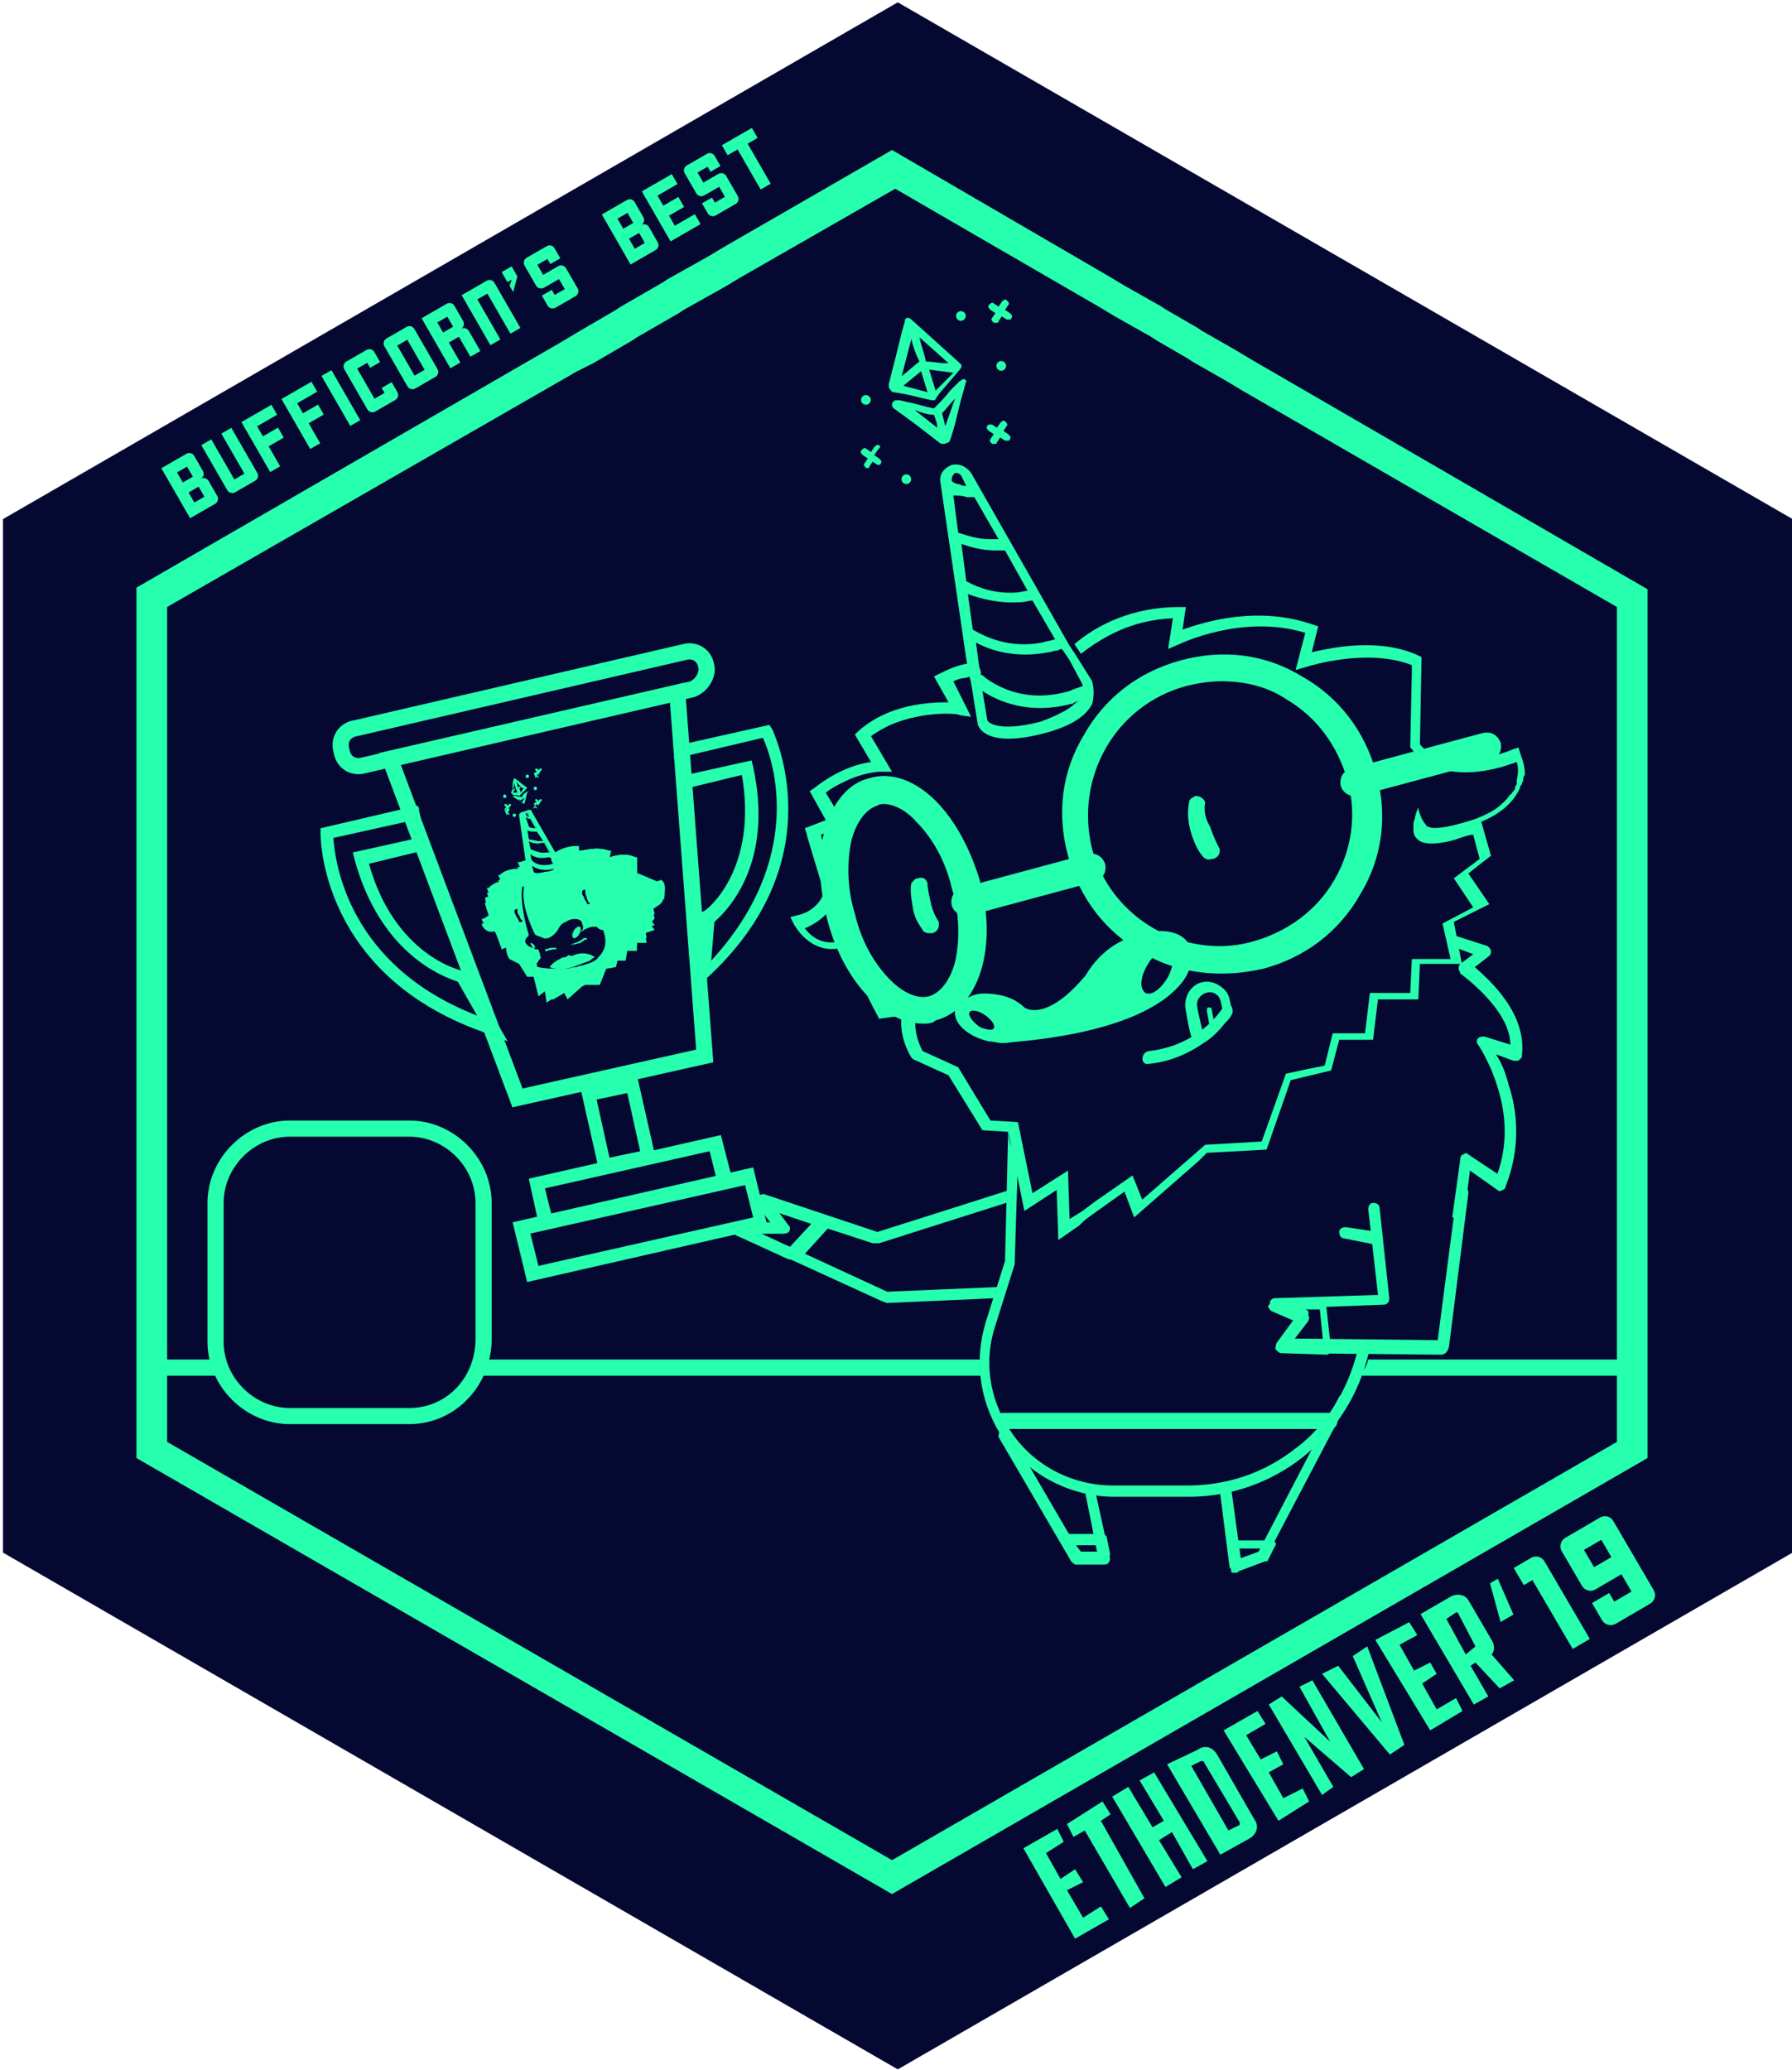 <?xml version="1.0" encoding="utf-8"?>
<!-- Generator: Adobe Illustrator 21.0.2, SVG Export Plug-In . SVG Version: 6.00 Build 0)  -->
<svg version="1.1" id="Layer_1" xmlns="http://www.w3.org/2000/svg" xmlns:xlink="http://www.w3.org/1999/xlink" x="0px" y="0px"
	 viewBox="0 0 111 128.167" style="enable-background:new 0 0 111 128.167;" xml:space="preserve">
<style type="text/css">
	.st0{fill:#050932;}
	.st1{fill:#26FFAD;}
	.st2{enable-background:new    ;}
</style>
<g id="Layer_63_1_">
	<g>
		<g>
			<polygon class="st0" points="111.036,96.144 55.61,128.144 0.186,96.144 0.186,32.144 55.61,0.144 111.036,32.144 
							"/>
		</g>
	</g>
</g>
<g>
	<g>
		<g>
			<g>
				<path class="st1" d="M77.553,22.288l-1-0.6l-2.1-1.2l-0.3-0.2l-1.9-1.1l-0.3-0.2l-2.3-1.3l-1-0.6l-13.4-7.8l-10.4,6l-1,0.6
					l-2.5,1.4l-0.3,0.2l-2.6,1.5l-0.3,0.2l-2.4,1.4l-1,0.6l-26.3,15.2v53.9l46.8,27l46.8-27v-53.8L77.553,22.288z
					 M100.153,89.288l-44.9,25.9l-44.9-25.9v-51.7l25.4-14.6l1-0.5l2.4-1.4l0.3-0.2l2.6-1.5l0.3-0.2l2.5-1.4l1-0.6l9.6-5.5
					l12.6,7.3l1,0.6l2.3,1.3l0.3,0.2l1.9,1.1l0.3,0.2l2.1,1.2l1,0.6l23.2,13.4L100.153,89.288L100.153,89.288z"/>
			</g>
		</g>
	</g>
</g>
<g>
	<g>
		<g>
			<path class="st1" d="M40.654,71.888l-3.5,0.8l-1.2-5.3l3.5-0.8L40.654,71.888z M37.754,71.688l1.9-0.4l-0.8-3.6l-1.9,0.4
				L37.754,71.688z"/>
		</g>
	</g>
</g>
<g>
	<g>
		<g>
			<path class="st1" d="M45.453,73.388l-12,2.8l-0.7-3.2l11.9-2.7L45.453,73.388L45.453,73.388z M34.154,75.188l10.2-2.3
				l-0.4-1.6l-10.2,2.3L34.154,75.188z"/>
		</g>
	</g>
</g>
<g>
	<g>
		<g>
			<path class="st1" d="M47.553,75.988l-14.9,3.4l-0.9-3.7l14.9-3.4L47.553,75.988L47.553,75.988z M33.353,78.388l13.3-3
				l-0.5-2l-13.3,3L33.353,78.388z"/>
		</g>
	</g>
</g>
<g>
	<g>
		<g>
			<path class="st1" d="M47.853,45.188l-0.2-0.3l-5.8,1.3c0,0.3-0.1,0.5-0.1,0.8l5.5-1.3c0.7,1.5,2.6,7.5-3.2,13.8l0.2-2.4
				c0.8-0.7,3.7-3.6,2.4-9.6l-0.1-0.4l-4.5,1l0.2,0.8l3.7-0.9c1,5.8-2.1,8.3-2.3,8.4l-0.2,0.1l-0.4,5l0.6-0.8
				C51.853,53.288,47.853,45.288,47.853,45.188z"/>
		</g>
	</g>
</g>
<g>
	<g>
		<g>
			<path class="st1" d="M28.553,60.088c0,0-4.1-0.9-5.7-6.6l3.7-0.9l-0.2-0.8l-4.5,1l0.1,0.4c1.6,5.9,5.5,7.3,6.4,7.6l1.2,2.1
				c-8-3.1-8.8-9.5-8.9-11l5.4-1.2c0-0.2-0.1-0.4-0.1-0.6c0-0.1-0.1-0.2-0.1-0.2l-6,1.4v0.3c0,0.1-0.1,9,10.6,12.5l1,0.4l-2.5-4.3
				L28.553,60.088z"/>
		</g>
	</g>
</g>
<g>
	<g>
		<g>
			<polygon class="st1" points="68.191,118.051 67.091,118.751 66.091,117.051 67.091,116.551 66.591,115.751 
				65.691,116.351 64.791,114.751 65.891,114.051 65.491,113.251 63.391,114.451 66.591,120.051 68.691,118.851 			"/>
		</g>
		<g>
			<polygon class="st1" points="69.991,118.151 70.891,117.551 68.191,112.751 68.791,112.351 68.291,111.551 
				66.091,112.951 66.491,113.751 67.191,113.351 			"/>
		</g>
		<g>
			<polygon class="st1" points="74.791,115.251 71.491,109.751 70.591,110.251 72.091,112.751 71.391,113.151 69.891,110.651 
				68.891,111.251 72.191,116.851 73.191,116.251 71.791,113.951 72.591,113.451 73.891,115.751 			"/>
		</g>
		<g>
			<path class="st1" d="M72.291,109.251l3.3,5.6l1.8-1c0.5-0.3,0.6-0.8,0.3-1.2l-2.3-4c-0.3-0.5-0.8-0.6-1.2-0.3L72.291,109.251z
				 M76.791,112.851c0,0.1,0,0.2-0.1,0.2l-0.6,0.3l-2.3-4l0.6-0.3c0.1,0,0.2,0,0.2,0.1L76.791,112.851z"/>
		</g>
		<g>
			<polygon class="st1" points="78.391,106.751 77.891,105.951 75.791,107.151 79.191,112.751 81.091,111.551 
				80.691,110.751 79.491,111.351 78.591,109.751 79.491,109.251 79.091,108.451 78.091,108.951 77.191,107.451 			"/>
		</g>
		<g>
			<polygon class="st1" points="82.391,107.851 79.391,105.051 78.591,105.551 81.891,111.151 82.591,110.651 80.791,107.551 
				83.691,110.051 84.491,109.551 81.291,104.051 80.491,104.451 			"/>
		</g>
		<g>
			<polygon class="st1" points="83.791,102.551 85.591,106.651 82.891,103.151 81.891,103.651 86.091,108.651 86.991,108.051 
				84.691,101.951 			"/>
		</g>
		<g>
			<polygon class="st1" points="88.591,107.151 90.591,105.951 90.191,105.151 88.991,105.851 88.091,104.251 
				88.991,103.651 88.591,102.951 87.591,103.451 86.691,101.851 87.791,101.251 87.291,100.451 85.191,101.551 			"/>
		</g>
		<g>
			<path class="st1" d="M92.391,102.451c0.2-0.2,0.2-0.6,0-0.9l-1.4-2.4c-0.2-0.4-0.7-0.5-1.1-0.3l-1.9,1.1l3.3,5.6l0.9-0.5
				l-1.1-1.9l0.3-0.2l1.5,1.6l0.9-0.5L92.391,102.451z M91.391,101.951L91.391,101.951l-0.6,0.5l-1.2-2.2l0.6-0.4h0.1
				L91.391,101.951z"/>
		</g>
	</g>
</g>
<g>
	<g>
		<path class="st1" d="M31.739,68.571l-8.255-21.942l18.925-4.358l1.775,23.511L31.739,68.571z M24.822,47.347
			l7.546,20.058l10.754-2.41l-1.623-21.489L24.822,47.347z"/>
	</g>
</g>
<g>
	<g>
		<path class="st1" d="M22.201,47.942c-0.3,0-0.591-0.082-0.844-0.246c-0.381-0.247-0.629-0.651-0.699-1.137
			c-0.122-0.412-0.06-0.885,0.189-1.268c0.247-0.381,0.65-0.629,1.137-0.699l20.258-4.692
			c0.451-0.13,0.925-0.069,1.308,0.179c0.382,0.247,0.63,0.651,0.7,1.137
			c0.15,0.753-0.426,1.675-1.237,1.945l-0.046,0.013l-20.3,4.7C22.512,47.92,22.355,47.942,22.201,47.942z
			 M42.709,40.837c-0.068,0-0.142,0.011-0.218,0.033l-20.325,4.706c-0.237,0.036-0.393,0.126-0.48,0.261
			c-0.09,0.138-0.107,0.316-0.052,0.515c0.043,0.262,0.133,0.418,0.268,0.505c0.14,0.09,0.318,0.108,0.516,0.051
			l20.298-4.7c0.368-0.136,0.595-0.589,0.549-0.821c-0.033-0.223-0.123-0.379-0.258-0.466
			C42.92,40.865,42.82,40.837,42.709,40.837z"/>
	</g>
</g>
<g>
	<g>
		<g id="peeking_9_">
			<g>
				<g>
					<path class="st1" d="M41.053,54.588L41.053,54.588l-0.1-0.1c-0.9,0.4-1.3,0-1.5-0.1v-1.3h-0.1c-0.6-0.3-1.3-0.1-1.6,0
						l0.1-0.4h-0.1c-0.8-0.3-1.6,0-1.9,0v-0.3h-0.1c-0.7,0-1.3,0.3-1.6,0.6v0.1l0,0v0.1h0.1c0.1,0,0.1-0.1,0.2-0.1s0.1,0,0.2-0.1
						l0,0c0.1,0,0.1,0,0.2,0s0.2,0,0.3-0.1c0.2,0,0.3-0.1,0.5-0.1l-0.1,0.2v0.3h0.2c0,0,0.9-0.4,1.9-0.1l-0.2,0.6l0,0h0.1h0.1
						c0,0,1-0.3,1.6-0.1v0.1l0,0v1.1l0,0c0,0,0.1,0.2,0.3,0.2c0.2,0.1,0.6,0.2,1,0.1h0.1h0.1v0.1l0,0c0,0,0,0,0,0.1v0.1l0,0l0,0l0,0
						l0,0c0,0,0,0-0.1,0.1l0,0l-0.1,0.1l0,0l0,0c0,0,0,0-0.1,0s-0.2,0.1-0.3,0.2h-0.1l0,0c-0.1,0-0.6,0.1-0.7,0.1c0,0,0,0,0-0.1
						v-0.1v-0.1c0-0.1,0-0.1,0-0.1s0,0.1-0.1,0.1v0.1v0.1c0,0.1,0,0.1,0.1,0.2s0.4,0,0.6,0c0.1,0,0.2,0,0.2,0l0.1,0.4l-0.3,0.3l0,0
						l0.3,0.4l0,0l-0.3,0.2h-0.2l0,0l0.1,0.5h-0.4h-0.2l-0.1,0.5h-0.1h-0.5l-0.1,0.6h-0.5l-0.1,0.4l-0.3,0.1l-0.3,0.1l-0.4,1
						l-0.8,0.1l-0.9,0.8l-0.2-0.4l-0.5,0.4h-0.1h-0.1l-0.2,0.1l-0.1-0.7l-0.5,0.3l-0.2-1.1h-0.4l-0.5-0.8l-0.6-0.3
						c-0.2-0.3-0.1-0.6-0.1-0.6l0.1-0.1h-0.5c-0.3-0.5-0.6-1.2-0.7-1.8l0,0l0,0c-0.1-0.4-0.3-0.7-0.3-0.8l0.4-0.2v-0.1v-0.1
						l-0.2-0.3c0.1,0,0.2-0.1,0.2-0.1h0.1l0,0c0.2,0,0.4-0.1,0.5-0.1l0.2,0.1l0,0l-0.2-0.3l-0.2-0.3c0,0,0,0,0.1,0s0.1,0,0.1,0h0.1
						c0.5-0.2,1-0.1,1.1-0.1l0.2,0.1l-0.3-0.5l0,0h0.1l0,0h0.1v-0.1v-0.1c-0.1,0-0.3,0.1-0.4,0.1h-0.1l0.2,0.4c-0.3,0-0.9,0-1.3,0.4
						h-0.1l0.2,0.4c-0.2,0-0.5,0.1-0.8,0.4h-0.1l0.2,0.5l-0.3,0.1v0.1c0,0,0.1,0.4,0.3,0.9c-0.1,0.1-0.2,0.2-0.4,0.3l0,0h-0.1v0.1
						c0,0,0.2,0.5,0.7,0.4c0,0,0,0,0.1,0c0.2,0.4,0.3,0.8,0.4,1v0.1l0.3-0.1c0,0.1,0,0.4,0.2,0.7l0,0l0.6,0.3l0.5,0.8h0.4l0.3,1.2
						l0.4-0.3l0.1,0.7l0.3-0.2h0.1c0.1,0,0.1-0.1,0.2-0.1l0.5-0.3l0.2,0.4l0.9-0.8l0.2-0.1h0.9l0.4-1l0.6-0.1l0.1-0.4h0.5l0.1-0.6
						h0.6v-0.5h0.6l-0.1-0.6l0.6-0.2l-0.3-0.4l0.3-0.3l-0.1-0.4v-0.2c0.3-0.2,0.5-0.3,0.6-0.5l0,0l0,0c0-0.1,0.1-0.1,0.1-0.2l0,0
						l0,0l0,0C41.254,54.688,41.053,54.588,41.053,54.588z M30.453,57.288L30.453,57.288
						C30.453,57.188,30.453,57.188,30.453,57.288C30.354,57.288,30.354,57.288,30.453,57.288
						C30.354,57.288,30.354,57.288,30.453,57.288C30.354,57.288,30.354,57.288,30.453,57.288c-0.1-0.1-0.1-0.1-0.1-0.1
						l0,0c0.1,0,0.2-0.1,0.3-0.2l0.1-0.1c0,0.1,0.1,0.3,0.2,0.4c0,0,0,0,0,0.1C30.654,57.388,30.553,57.388,30.453,57.288z"/>
				</g>
			</g>
			<g>
				<polygon class="st1" points="31.953,48.788 31.953,48.788 32.053,48.788 				"/>
			</g>
			<g>
				<g>
					<path class="st1" d="M34.154,52.788L34.154,52.788 M33.953,52.788c0.1,0,0.1,0,0.2,0"/>
				</g>
				<g>
					<path class="st1" d="M34.353,53.788C34.453,53.688,34.453,53.688,34.353,53.788
						C34.453,53.688,34.453,53.688,34.353,53.788L34.353,53.788"/>
				</g>
				<g>
					<path class="st1" d="M32.654,48.788c-0.3-0.2-0.5-0.4-0.8-0.6l0,0l0,0l0,0l0,0l0,0c-0.1,0.2-0.1,0.5-0.1,0.7l-0.1,0.2l0,0
						l0,0l0.1,0.1c0.1,0.1,0.3,0,0.4,0.1l0,0l0,0l0,0l0.1-0.1L32.654,48.788C32.754,48.888,32.654,48.788,32.654,48.788
						L32.654,48.788z M31.854,48.388c0,0.1,0,0.2,0.1,0.4c-0.1,0.1-0.2,0.1-0.2,0.3L31.854,48.388z M31.754,49.088l0.2-0.3
						l0.1,0.3H31.754z M32.053,48.788c0-0.1,0-0.2-0.1-0.4l0.4,0.4h-0.1C32.254,48.688,32.154,48.688,32.053,48.788z
						 M32.254,49.088l-0.1-0.3h0.3L32.254,49.088z"/>
				</g>
				<g>
					<path class="st1" d="M32.754,48.988L32.754,48.988C32.654,48.988,32.654,48.988,32.754,48.988l-0.2,0.1
						c-0.1,0.1-0.2,0.1-0.2,0.3c-0.1-0.1-0.3,0-0.4-0.1h-0.1l0,0c0,0,0,0-0.1,0l0,0l0,0c0.2,0.2,0.5,0.3,0.7,0.5l0,0l0,0l0,0l0,0
						l0,0c0.1-0.2,0.1-0.4,0.2-0.7L32.754,48.988C32.754,49.088,32.754,49.088,32.754,48.988L32.754,48.988z
						 M32.053,49.488c0.1,0,0.2,0.1,0.3,0c0,0.1,0,0.1,0,0.2L32.053,49.488z M32.353,49.688v-0.2c0.1-0.1,0.2-0.1,0.2-0.2
						L32.353,49.688z"/>
				</g>
				<g>
					
						<ellipse transform="matrix(0.965 -0.264 0.264 0.965 -11.707 10.482)" class="st1" cx="33.145" cy="48.797" rx="0.1" ry="0.1"/>
				</g>
				<g>
					
						<ellipse transform="matrix(0.964 -0.265 0.265 0.964 -12.242 10.249)" class="st1" cx="31.865" cy="50.496" rx="0.1" ry="0.1"/>
				</g>
				<g>
					<path class="st1" d="M34.654,53.488L34.654,53.488l-0.1-0.2l-0.1-0.2v-0.1l0,0v-0.1l-1.5-2.6c0-0.1-0.1-0.2-0.3-0.1
						c-0.1,0-0.2,0.1-0.2,0.2l0.4,2.8v0.1v0.1v0.6l0,0c0,0,0.1,0.4,1.1,0.2l0,0c0.4-0.1,0.6-0.2,0.7-0.5
						C34.754,53.588,34.654,53.488,34.654,53.488z M32.553,50.388C32.553,50.388,32.553,50.288,32.553,50.388
						L32.553,50.388c0.1-0.1,0.2-0.1,0.2,0v0.2h-0.1C32.654,50.488,32.553,50.488,32.553,50.388L32.553,50.388z
						 M32.553,50.588c0.1,0,0.1,0.1,0.2,0.1h0.1l0.4,0.6h-0.1c-0.1,0-0.3,0-0.4-0.1L32.553,50.588z M32.654,51.388
						c0.1,0.1,0.3,0.1,0.5,0.1h0.1l0.4,0.6c-0.1,0-0.1,0-0.2,0c-0.3,0-0.5-0.1-0.7-0.1L32.654,51.388z M32.754,52.088
						c0.2,0.1,0.5,0.2,0.8,0.1c0.1,0,0.1,0,0.2,0l0.4,0.6c-0.1,0-0.1,0-0.2,0c-0.5,0.1-0.8-0.1-1.1-0.2L32.754,52.088z
						 M34.353,53.788c-0.1,0.1-0.3,0.2-0.6,0.2l0,0c-0.7,0.2-0.8,0-0.8,0l-0.1-0.4
						C33.254,53.688,33.654,53.888,34.353,53.788L34.353,53.788C34.453,53.688,34.453,53.688,34.353,53.788
						C34.453,53.688,34.453,53.688,34.353,53.788z M34.453,53.488c-0.1,0-0.1,0-0.2,0c-0.7,0.2-1.1,0-1.3-0.2
						c0,0,0-0.1-0.1-0.1l0,0v-0.1l-0.1-0.4c0.2,0.2,0.6,0.3,1.1,0.2h0.1c0,0,0,0,0.1,0l0,0v0.1v0.1L34.453,53.488L34.453,53.488
						z"/>
				</g>
				<g>
					<path class="st1" d="M31.453,50.188C31.453,50.188,31.453,50.288,31.453,50.188
						C31.453,50.288,31.453,50.188,31.453,50.188l-0.1-0.1l-0.1,0.1l0,0l0,0c0,0,0,0,0-0.1l0.1-0.1l-0.1-0.1c0,0,0,0,0-0.1
						c0,0,0,0,0.1,0l0.1,0.1l0.1-0.1c0,0,0,0,0.1,0c0,0,0,0,0,0.1l-0.1,0.1L31.453,50.188L31.453,50.188z"/>
				</g>
				<g>
					<path class="st1" d="M33.353,47.988L33.353,47.988C33.353,47.988,33.254,48.088,33.353,47.988l-0.1-0.1l-0.1,0.1l0,0
						l0,0c0,0,0,0,0-0.1l0.1-0.1l-0.1-0.1c0,0,0,0,0-0.1c0,0,0,0,0.1,0l0.1,0.1l0.1-0.1c0,0,0,0,0.1,0c0,0,0,0,0,0.1l-0.1,0.1
						L33.353,47.988L33.353,47.988z"/>
				</g>
				<g>
					<path class="st1" d="M33.353,49.888L33.353,49.888C33.353,49.888,33.254,49.888,33.353,49.888l-0.1-0.1l-0.1,0.1l0,0
						l0,0c0,0,0,0,0-0.1l0.1-0.1l-0.1-0.1c0,0,0,0,0-0.1c0,0,0,0,0.1,0l0.1,0.1l0.1-0.1c0,0,0,0,0.1,0c0,0,0,0,0,0.1l-0.1,0.1
						L33.353,49.888C33.353,49.788,33.353,49.888,33.353,49.888z"/>
				</g>
				<g>
					
						<ellipse transform="matrix(0.964 -0.265 0.265 0.964 -11.575 10.377)" class="st1" cx="32.674" cy="48.087" rx="0.1" ry="0.1"/>
				</g>
				<g>
					
						<ellipse transform="matrix(0.97 -0.244 0.244 0.97 -11.084 9.116)" class="st1" cx="31.257" cy="49.298" rx="0.1" ry="0.1"/>
				</g>
				<g>
					<path class="st1" d="M40.953,55.088L40.953,55.088L40.953,55.088C40.853,54.988,40.953,54.988,40.953,55.088
						c0.1-0.1,0.1-0.1,0.1-0.1l0,0l0,0v-0.1c0,0,0,0,0-0.1l0,0 M40.953,54.888L40.953,54.888 M37.654,53.288L37.654,53.288
						h0.2c0,0,1-0.3,1.6-0.1v0.1l0,0v1.1l0,0c0,0,0.1,0.2,0.3,0.2c0.2,0.1,0.6,0.2,1,0.1h0.1h0.1"/>
				</g>
				<g>
					<path class="st1" d="M37.853,59.288L37.853,59.288l0.3-0.1L37.853,59.288z M40.053,56.988l0.3-0.2l0,0L40.053,56.988
						z"/>
				</g>
				<g>
					<path class="st1" d="M40.953,55.088l-0.2,0.3h0.1l0,0C40.853,55.288,40.853,55.288,40.953,55.088L40.953,55.088z"/>
				</g>
				<g>
					<path class="st1" d="M40.853,55.288C40.754,55.288,40.754,55.288,40.853,55.288
						C40.754,55.288,40.754,55.288,40.853,55.288"/>
				</g>
				<g>
					<path class="st1" d="M32.154,57.188L32.154,57.188 M32.154,57.088L32.154,57.088
						C32.053,57.188,32.053,57.188,32.154,57.088C32.053,57.188,32.053,57.188,32.154,57.088"/>
				</g>
				<g>
					<path class="st1" d="M37.654,53.288L37.654,53.288l0.2-0.6L37.654,53.288z"/>
				</g>
				<g>
					<path class="st1" d="M32.654,53.388C32.654,53.388,32.754,53.388,32.654,53.388
						C32.754,53.388,32.754,53.388,32.654,53.388"/>
				</g>
				<g>
					<path class="st1" d="M30.953,55.088L30.953,55.088c0.3-0.2,0.4-0.1,0.5-0.1l0.2,0.1l0,0l-0.2-0.3l-0.2-0.3c0,0,0,0,0.1,0
						l0,0 M31.354,54.288C31.453,54.288,31.453,54.288,31.354,54.288h0.2"/>
				</g>
				<g>
					<path class="st1" d="M32.853,58.188L32.853,58.188L32.853,58.188L32.853,58.188c0,0,0.2,0,0.4,0l0,0
						C33.053,58.188,32.953,58.188,32.853,58.188L32.853,58.188z"/>
				</g>
				<g>
					<path class="st1" d="M30.854,57.288L30.854,57.288c-0.2,0.1-0.3,0.1-0.4,0l0,0l0,0l0,0l0,0l0,0l0,0l0,0 M30.854,57.288
						L30.854,57.288c-0.2,0.1-0.3,0.1-0.4,0l0,0l0,0l0,0l0,0l0,0l0,0l0,0 M30.254,57.188c0.1,0,0.2-0.1,0.3-0.2l0.1-0.1"/>
				</g>
			</g>
		</g>
		<g>
			
				<ellipse transform="matrix(0.97 -0.244 0.244 0.97 -11.084 9.116)" class="st1" cx="31.257" cy="49.298" rx="0.1" ry="0.1"/>
		</g>
		<g>
			<path class="st1" d="M31.254,50.188C31.154,50.088,31.154,50.088,31.254,50.188
				C31.254,50.088,31.254,50.088,31.254,50.188L31.254,50.188l0.2-0.1c0,0,0,0,0.1,0c0,0,0,0,0,0.1l-0.1,0.1l0.1,0.1
				c0,0,0,0,0,0.1l0,0l0,0l-0.1-0.1l-0.1,0.1l0,0l0,0c0,0,0,0,0-0.1L31.254,50.188L31.254,50.188z"/>
		</g>
		<g>
			
				<ellipse transform="matrix(0.964 -0.265 0.265 0.964 -12.242 10.249)" class="st1" cx="31.865" cy="50.496" rx="0.1" ry="0.1"/>
		</g>
		<g>
			<path class="st1" d="M32.654,48.788c-0.3-0.2-0.5-0.4-0.8-0.6l0,0l0,0l0,0l0,0l0,0c-0.1,0.2-0.1,0.5-0.1,0.7l-0.1,0.2l0,0l0,0
				l0.1,0.1c0.1,0.1,0.3,0,0.4,0.1l0,0l0,0l0,0l0.1-0.1L32.654,48.788C32.754,48.888,32.654,48.788,32.654,48.788
				L32.654,48.788z M31.854,48.388c0,0.1,0,0.2,0.1,0.4c-0.1,0.1-0.2,0.1-0.2,0.3L31.854,48.388z M31.754,49.088l0.2-0.3
				l0.1,0.3H31.754z M32.053,48.788c0-0.1,0-0.2-0.1-0.4l0.4,0.4h-0.1C32.254,48.688,32.154,48.688,32.053,48.788z
				 M32.254,49.088l-0.1-0.3h0.3L32.254,49.088z"/>
		</g>
		<g>
			<path class="st1" d="M32.754,48.988L32.754,48.988C32.654,48.988,32.654,48.988,32.754,48.988l-0.2,0.1
				c-0.1,0.1-0.2,0.1-0.2,0.3c-0.1-0.1-0.3,0-0.4-0.1h-0.1l0,0c0,0,0,0-0.1,0l0,0l0,0c0.2,0.2,0.5,0.3,0.7,0.5l0,0l0,0l0,0l0,0l0,0
				c0.1-0.2,0.1-0.4,0.2-0.7L32.754,48.988C32.754,49.088,32.754,49.088,32.754,48.988L32.754,48.988z M32.053,49.488
				c0.1,0,0.2,0.1,0.3,0c0,0.1,0,0.1,0,0.2L32.053,49.488z M32.353,49.688v-0.2c0.1-0.1,0.2-0.1,0.2-0.2L32.353,49.688z"/>
		</g>
		<g>
			
				<ellipse transform="matrix(0.964 -0.265 0.265 0.964 -11.575 10.377)" class="st1" cx="32.674" cy="48.087" rx="0.1" ry="0.1"/>
		</g>
		<g>
			<path class="st1" d="M32.953,49.688C33.053,49.588,33.053,49.588,32.953,49.688l0.1,0.1l0.1-0.1c0,0,0,0,0.1,0
				c0,0,0,0,0,0.1l-0.1,0.1l0.1,0.1c0,0,0,0,0,0.1l0,0l0,0l-0.1-0.1l-0.1,0.1l0,0l0,0c0,0,0,0,0-0.1l0.1-0.1L32.953,49.688
				C33.053,49.788,32.953,49.688,32.953,49.688z"/>
		</g>
		<g>
			
				<ellipse transform="matrix(0.965 -0.264 0.264 0.965 -11.707 10.482)" class="st1" cx="33.145" cy="48.797" rx="0.1" ry="0.1"/>
		</g>
		<g>
			<path class="st1" d="M33.053,47.888L33.053,47.888C33.053,47.888,33.053,47.788,33.053,47.888L33.053,47.888l0.2-0.1
				c0,0,0,0,0.1,0c0,0,0,0,0,0.1l-0.1,0.1l0.1,0.1c0,0,0,0,0,0.1l0,0l0,0l-0.1-0.1l-0.1,0.1l0,0l0,0c0,0,0,0,0-0.1L33.053,47.888
				L33.053,47.888z"/>
		</g>
		<g>
			<path class="st1" d="M33.053,58.488c0.1,0.1,0.1,0.2,0.1,0.2l0,0h-0.1c0,0-0.1,0-0.1-0.1c-0.1-0.1-0.1-0.2-0.1-0.2
				S32.953,58.388,33.053,58.488z"/>
		</g>
		<g>
			<path class="st1" d="M33.754,58.788c0.1,0,0.3-0.1,0.4-0.1c0,0,0,0,0.1,0s0.1,0,0.2,0v0.1h-0.1h-0.1l-0.4,0.1
				C33.853,58.988,33.754,58.888,33.754,58.788z"/>
		</g>
		<g>
			
				<ellipse transform="matrix(0.496 -0.869 0.869 0.496 -32.156 60.098)" class="st1" cx="35.672" cy="57.738" rx="0.4" ry="0.2"/>
		</g>
		<g>
			<path class="st1" d="M36.853,59.288c-0.1,0-0.2,0.1-0.3,0.2c-0.6,0.2-1.2,0.5-1.6,0.5h-0.1h-0.1h-0.1c-0.2,0-0.4,0-0.6-0.1
				c0.1-0.2,0.4-0.4,0.8-0.6c0.1,0,0.2,0,0.3-0.1s0.1,0,0.2,0l0,0c0.1,0,0.1,0,0.1,0
				C36.053,58.888,36.654,59.088,36.853,59.288z"/>
		</g>
		<g>
			<path class="st1" d="M35.353,58.488c0.3-0.1,0.6-0.2,0.8-0.4l0,0c0,0,0,0,0.1,0h0.1l0,0l0,0v0.1l0,0c0,0,0,0-0.1,0l0,0l0,0
				l-0.3,0.2l-0.4,0.1C35.553,58.488,35.453,58.488,35.353,58.488C35.453,58.488,35.353,58.588,35.353,58.488z"/>
		</g>
		<g>
			<path class="st1" d="M41.053,54.588L41.053,54.588l-0.1-0.1c-0.9,0.4-1.3,0-1.5-0.1v-1.3h-0.1c-0.6-0.3-1.3-0.1-1.6,0
				l0.1-0.4h-0.1c-0.8-0.3-1.6,0-1.9,0v-0.3h-0.1c-0.7,0-1.3,0.3-1.6,0.6l-1.5-2.6c0-0.1-0.1-0.2-0.3-0.1c-0.1,0-0.2,0.1-0.2,0.2
				l0.4,2.8c-0.1,0-0.3,0.1-0.4,0.1h-0.1l0.2,0.4c-0.3,0-0.9,0-1.3,0.4h-0.1l0.2,0.4c-0.2,0-0.5,0.1-0.8,0.4h-0.1l0.2,0.5l-0.3,0.1
				v0.1c0,0,0.1,0.4,0.3,0.9c-0.1,0.1-0.2,0.2-0.4,0.3l0,0h-0.1v0.1c0,0,0.2,0.5,0.7,0.4c0,0,0,0,0.1,0c0.2,0.4,0.3,0.8,0.4,1v0.1
				l0.3-0.1c0,0.1,0,0.4,0.2,0.7l0,0l0.6,0.3l0.5,0.8h0.4l0.3,1.2l0.4-0.3l0.1,0.7l0.3-0.2h0.1c0.1,0,0.1-0.1,0.2-0.1l0.5-0.3
				l0.2,0.4l0.9-0.8l0.2-0.1h0.9l0.4-1l0.6-0.1l0.1-0.4h0.5l0.1-0.6h0.6v-0.5h0.6l-0.1-0.6l0.6-0.2l-0.3-0.4l0.3-0.3l-0.1-0.4v-0.2
				c0.3-0.2,0.5-0.3,0.6-0.5l0,0l0,0c0-0.1,0.1-0.1,0.1-0.2l0,0l0,0l0,0C41.254,54.688,41.053,54.588,41.053,54.588z
				 M37.053,59.288c-0.2,0.3-0.7,0.4-1,0.5c-0.2,0-0.3,0.1-0.4,0.1c-0.2,0-0.4,0.1-0.6,0.1c-0.1,0-0.1,0-0.2,0h-0.1h-0.1
				c-0.4,0-0.9,0-1.3-0.1c-0.1,0-0.1-0.1-0.1-0.2s0.1-0.1,0.1-0.2c0.1-0.1,0.2-0.2,0.1-0.3c0-0.2-0.1-0.3-0.1-0.4h-0.1
				c-0.1,0-0.1,0-0.2-0.1c-0.3,0-0.6-0.3-0.5-0.5c0-0.1,0.2-0.2,0.2-0.3c0,0-0.6-1.9-0.4-3l0,0c0,0,0.1,0,0.1,0.1
				c-0.1,0.5,0,1.5,0.7,2.9c0.2,0.1,0.3,0.1,0.5,0.2c0,0,0.4,0.2,0.9-0.5c0.1-0.2,0.2-0.4,0.5-0.5c0.4-0.3,1-0.2,1,0.1
				c0.1,0.2,0.1,0.4-0.1,0.5c0.1,0,0.1,0,0.2-0.1c0.2-0.1,0.4-0.2,0.6-0.2h0.1h0.1l0,0c0.1,0.1,0.2,0.2,0.4,0.2
				C37.654,58.388,37.453,58.888,37.053,59.288z M31.854,56.388L31.854,56.388l0.1-0.1c0.1,0,0.1,0,0.1,0.1l0,0l0,0
				c0,0.1,0,0.2,0.1,0.3s0,0.2,0.2,0.3l0,0l0,0c0,0.1,0,0.1-0.1,0.1l0,0c0,0,0,0-0.1,0l0,0l0,0l0,0l0,0c0-0.1-0.1-0.2-0.2-0.4
				C31.953,56.688,31.854,56.488,31.854,56.388z M36.053,55.188L36.053,55.188l0.1-0.1c0.1,0,0.1,0,0.1,0.1l0,0l0,0
				c0,0.1,0,0.2,0.1,0.4c0,0.1,0.1,0.3,0.2,0.4l0,0l0,0l0,0l0,0l0,0l0,0h-0.1l0,0c-0.1,0-0.1,0-0.1-0.1l0,0
				c-0.1-0.1-0.2-0.3-0.2-0.4C36.053,55.488,36.053,55.288,36.053,55.188z M32.553,50.388
				C32.553,50.388,32.553,50.288,32.553,50.388L32.553,50.388c0.1-0.1,0.2-0.1,0.2,0v0.2h-0.1
				C32.654,50.488,32.553,50.488,32.553,50.388L32.553,50.388z M32.553,50.588c0.1,0,0.1,0.1,0.2,0.1h0.1l0.4,0.6h-0.1
				c-0.1,0-0.3,0-0.4-0.1L32.553,50.588z M32.654,51.388c0.1,0.1,0.3,0.1,0.5,0.1h0.1l0.4,0.6c-0.1,0-0.1,0-0.2,0
				c-0.3,0-0.5-0.1-0.7-0.1L32.654,51.388z M32.754,52.088c0.2,0.1,0.5,0.2,0.8,0.1c0.1,0,0.1,0,0.2,0l0.4,0.6
				c-0.1,0-0.1,0-0.2,0c-0.5,0.1-0.8-0.1-1.1-0.2L32.754,52.088z M32.953,53.388L32.953,53.388l-0.1-0.5
				c0.2,0.2,0.6,0.3,1.1,0.2h0.1c0,0,0,0,0.1,0l0,0v0.1v0.1l0.2,0.4l0,0c-0.1,0-0.1,0-0.2,0
				C33.453,53.788,32.953,53.588,32.953,53.388C33.053,53.388,32.953,53.388,32.953,53.388L32.953,53.388z
				 M32.953,53.588c0.2,0.2,0.7,0.4,1.4,0.2c0,0,0,0,0.1,0l0,0c-0.1,0.1-0.3,0.2-0.6,0.2l0,0c-0.7,0.2-0.8,0-0.8,0
				L32.953,53.588z"/>
		</g>
	</g>
</g>
<g class="st2">
	<g>
		<path class="st1" d="M12.433,29.646c0.084-0.049,0.175-0.06,0.273-0.034c0.093,0.025,0.164,0.081,0.215,0.169
			c0.119,0.207,0.297,0.517,0.534,0.928c0.05,0.088,0.062,0.177,0.038,0.271c-0.026,0.097-0.082,0.169-0.166,0.218
			c-0.207,0.119-0.519,0.298-0.933,0.537c-0.138,0.079-0.344,0.198-0.618,0.356
			c-0.079-0.137-0.198-0.344-0.356-0.617c-0.08-0.141-0.2-0.348-0.357-0.622
			c-0.08-0.139-0.198-0.344-0.356-0.619c-0.04-0.069-0.091-0.156-0.15-0.261
			c-0.06-0.102-0.129-0.224-0.208-0.361c-0.079-0.137-0.197-0.343-0.355-0.617
			c0.138-0.079,0.343-0.198,0.618-0.356c0.207-0.119,0.518-0.298,0.933-0.537c0.084-0.049,0.175-0.061,0.27-0.038
			c0.095,0.027,0.165,0.084,0.214,0.168c0.12,0.208,0.299,0.519,0.537,0.933c0.049,0.085,0.062,0.174,0.039,0.271
			C12.574,29.526,12.517,29.598,12.433,29.646z M11.324,29.876c0.14-0.081,0.347-0.2,0.622-0.358
			c-0.015-0.024-0.035-0.06-0.064-0.108c-0.065-0.115-0.164-0.286-0.295-0.514
			c-0.138,0.079-0.345,0.199-0.622,0.358C11.045,29.391,11.164,29.599,11.324,29.876z M12.038,31.117
			c0.141-0.081,0.348-0.2,0.622-0.358c-0.015-0.025-0.035-0.062-0.062-0.109
			c-0.066-0.115-0.165-0.286-0.295-0.513c-0.138,0.079-0.345,0.199-0.622,0.358
			C11.759,30.632,11.879,30.839,12.038,31.117z"/>
		<path class="st1" d="M14.33,26.494c0.356,0.619,0.892,1.549,1.605,2.786c0.05,0.088,0.062,0.177,0.037,0.271
			c-0.025,0.097-0.081,0.169-0.165,0.218c-0.277,0.16-0.691,0.398-1.24,0.714
			c-0.087,0.05-0.178,0.062-0.272,0.034c-0.096-0.024-0.168-0.079-0.219-0.167
			c-0.178-0.308-0.4-0.694-0.668-1.16c-0.268-0.464-0.58-1.007-0.938-1.626c0.138-0.079,0.344-0.198,0.618-0.356
			c0.316,0.549,0.793,1.376,1.429,2.481c0.14-0.081,0.348-0.2,0.622-0.358c-0.317-0.553-0.794-1.38-1.429-2.481
			C13.849,26.771,14.056,26.652,14.33,26.494z"/>
		<path class="st1" d="M17.354,28.877c-0.274,0.158-0.48,0.277-0.617,0.356c-0.158-0.274-0.277-0.48-0.356-0.617
			c-0.159-0.278-0.279-0.485-0.358-0.622c-0.158-0.275-0.276-0.48-0.355-0.619
			c-0.08-0.137-0.148-0.257-0.209-0.361c-0.06-0.106-0.111-0.192-0.15-0.261
			c-0.157-0.273-0.275-0.48-0.355-0.617c0.275-0.158,0.48-0.277,0.618-0.356
			c0.552-0.318,0.966-0.556,1.24-0.714c0.158,0.274,0.277,0.48,0.355,0.617
			c-0.55,0.316-0.963,0.555-1.24,0.714c0.18,0.311,0.299,0.519,0.358,0.622
			c0.465-0.268,0.776-0.447,0.934-0.538c0.178,0.31,0.296,0.515,0.356,0.619
			c-0.466,0.268-0.776,0.447-0.934,0.538c0.179,0.31,0.299,0.518,0.358,0.622
			C17.157,28.534,17.275,28.741,17.354,28.877z"/>
		<path class="st1" d="M19.835,27.449c-0.274,0.158-0.48,0.277-0.618,0.356c-0.158-0.274-0.276-0.48-0.356-0.617
			c-0.159-0.278-0.279-0.485-0.357-0.622c-0.158-0.275-0.277-0.48-0.356-0.619
			c-0.079-0.137-0.147-0.257-0.208-0.361c-0.061-0.106-0.111-0.192-0.15-0.261
			c-0.158-0.273-0.276-0.48-0.355-0.617c0.274-0.158,0.48-0.277,0.618-0.356
			c0.552-0.318,0.966-0.556,1.24-0.714c0.158,0.274,0.276,0.48,0.355,0.617
			c-0.55,0.316-0.963,0.555-1.24,0.714c0.18,0.311,0.299,0.519,0.358,0.622
			c0.465-0.268,0.776-0.447,0.934-0.538c0.178,0.31,0.296,0.515,0.355,0.619
			c-0.465,0.268-0.775,0.447-0.933,0.538c0.179,0.31,0.298,0.518,0.357,0.622
			C19.637,27.105,19.756,27.312,19.835,27.449z"/>
		<path class="st1" d="M19.913,23.279c0.103-0.06,0.31-0.178,0.618-0.356c0.223,0.387,0.669,1.162,1.339,2.324
			c0.073,0.129,0.223,0.387,0.445,0.773c-0.102,0.059-0.307,0.177-0.618,0.356c-0.198-0.344-0.446-0.775-0.743-1.29
			C20.657,24.571,20.309,23.968,19.913,23.279z"/>
		<path class="st1" d="M22.928,22.779c-0.041-0.07-0.102-0.174-0.18-0.311c-0.138,0.079-0.346,0.199-0.623,0.358
			c0.24,0.415,0.598,1.036,1.073,1.863c0.14-0.081,0.348-0.2,0.622-0.358c-0.04-0.07-0.1-0.175-0.18-0.311
			c0.138-0.079,0.344-0.198,0.619-0.356c0.078,0.137,0.197,0.344,0.355,0.617c0.051,0.088,0.062,0.177,0.037,0.271
			c-0.025,0.097-0.081,0.169-0.165,0.217c-0.277,0.16-0.69,0.398-1.24,0.714
			c-0.087,0.05-0.177,0.061-0.272,0.034c-0.096-0.024-0.168-0.079-0.219-0.167
			c-0.119-0.207-0.298-0.518-0.537-0.933c-0.099-0.171-0.221-0.384-0.368-0.639
			c-0.149-0.261-0.324-0.564-0.522-0.908c-0.049-0.084-0.06-0.175-0.034-0.272c0.025-0.093,0.081-0.164,0.168-0.214
			c0.274-0.158,0.689-0.397,1.24-0.714c0.084-0.048,0.174-0.061,0.27-0.038c0.094,0.027,0.166,0.084,0.215,0.168
			c0.08,0.14,0.199,0.348,0.357,0.622C23.409,22.502,23.203,22.621,22.928,22.779z"/>
		<path class="st1" d="M25.668,20.373c0.318,0.552,0.794,1.379,1.429,2.479c0.05,0.088,0.062,0.177,0.037,0.271
			c-0.025,0.097-0.081,0.169-0.165,0.218c-0.277,0.16-0.69,0.398-1.24,0.714
			c-0.087,0.05-0.177,0.062-0.272,0.034c-0.096-0.024-0.169-0.079-0.219-0.167
			c-0.12-0.207-0.298-0.518-0.537-0.933c-0.099-0.171-0.222-0.384-0.368-0.639
			c-0.15-0.261-0.324-0.564-0.523-0.908c-0.049-0.084-0.06-0.175-0.033-0.272c0.025-0.092,0.081-0.164,0.168-0.214
			c0.274-0.158,0.688-0.396,1.24-0.714c0.084-0.049,0.174-0.061,0.27-0.038
			C25.548,20.232,25.619,20.289,25.668,20.373z M25.68,23.261c0.14-0.081,0.347-0.2,0.622-0.358
			c-0.016-0.028-0.039-0.069-0.07-0.122c-0.223-0.387-0.557-0.968-1.002-1.741
			c-0.138,0.079-0.346,0.199-0.623,0.358c0.12,0.208,0.298,0.518,0.535,0.93
			C25.262,22.534,25.44,22.846,25.68,23.261z"/>
		<path class="st1" d="M28.555,20.361c0.084-0.048,0.174-0.06,0.272-0.034c0.093,0.026,0.164,0.081,0.215,0.169
			c0.158,0.274,0.397,0.688,0.714,1.239c-0.138,0.079-0.344,0.198-0.618,0.356
			c-0.158-0.274-0.396-0.688-0.714-1.239c-0.138,0.079-0.345,0.199-0.622,0.358
			c0.158,0.274,0.397,0.688,0.714,1.239c-0.138,0.079-0.343,0.198-0.618,0.356
			c-0.158-0.274-0.396-0.688-0.714-1.239c-0.079-0.139-0.197-0.344-0.356-0.619
			c-0.079-0.137-0.178-0.31-0.298-0.517c-0.119-0.207-0.258-0.448-0.416-0.723c0.138-0.079,0.344-0.198,0.618-0.356
			c0.207-0.12,0.519-0.298,0.934-0.538c0.084-0.048,0.174-0.061,0.27-0.038c0.094,0.028,0.165,0.084,0.214,0.168
			c0.12,0.208,0.298,0.519,0.537,0.933c0.049,0.085,0.061,0.174,0.038,0.271
			C28.695,20.241,28.64,20.313,28.555,20.361z M28.067,20.233c-0.014-0.024-0.035-0.06-0.062-0.108
			c-0.066-0.115-0.165-0.286-0.296-0.514c-0.138,0.079-0.345,0.199-0.622,0.358
			c0.079,0.138,0.199,0.345,0.358,0.622C27.585,20.511,27.793,20.391,28.067,20.233z"/>
		<path class="st1" d="M30.629,17.516c0.358,0.622,0.894,1.553,1.607,2.791c-0.138,0.079-0.344,0.198-0.618,0.356
			c-0.318-0.552-0.794-1.378-1.429-2.481c-0.138,0.079-0.345,0.198-0.622,0.358
			c0.318,0.553,0.794,1.38,1.429,2.481c-0.138,0.079-0.344,0.197-0.618,0.355
			c-0.198-0.344-0.446-0.775-0.743-1.29c-0.297-0.516-0.644-1.118-1.041-1.808c0.138-0.079,0.343-0.197,0.618-0.355
			c0.207-0.12,0.518-0.299,0.933-0.538c0.084-0.048,0.175-0.061,0.27-0.038
			C30.509,17.376,30.58,17.432,30.629,17.516z"/>
		<path class="st1" d="M31.692,16.495c0.078,0.137,0.137,0.239,0.176,0.307c0.081,0.14,0.141,0.244,0.18,0.31
			c-0.129,0.489-0.216,0.816-0.26,0.978c-0.111-0.192-0.186-0.323-0.226-0.391
			c0.069-0.192,0.112-0.32,0.132-0.384c-0.132,0.076-0.22,0.127-0.265,0.153
			c-0.089-0.153-0.163-0.282-0.223-0.387c-0.06-0.102-0.103-0.18-0.133-0.231
			C31.349,16.693,31.555,16.574,31.692,16.495z"/>
		<path class="st1" d="M34.089,16.351c-0.04-0.07-0.1-0.174-0.18-0.311c-0.137,0.079-0.345,0.198-0.622,0.358
			c0.079,0.138,0.199,0.345,0.358,0.622c0.207-0.12,0.519-0.299,0.934-0.538c0.084-0.048,0.174-0.06,0.27-0.037
			c0.095,0.029,0.166,0.084,0.214,0.168c0.16,0.277,0.398,0.69,0.715,1.239c0.05,0.088,0.061,0.177,0.037,0.271
			c-0.025,0.097-0.081,0.169-0.165,0.218c-0.277,0.16-0.691,0.398-1.24,0.714
			c-0.087,0.05-0.178,0.061-0.272,0.034c-0.096-0.024-0.168-0.079-0.219-0.167
			c-0.079-0.137-0.197-0.343-0.355-0.617c0.137-0.079,0.343-0.197,0.617-0.355
			c0.039,0.067,0.099,0.171,0.18,0.311c0.14-0.081,0.348-0.2,0.622-0.358
			c-0.081-0.141-0.2-0.348-0.358-0.622c-0.207,0.119-0.517,0.298-0.929,0.535
			c-0.087,0.05-0.177,0.061-0.27,0.037c-0.098-0.027-0.171-0.083-0.222-0.169
			c-0.078-0.138-0.178-0.31-0.297-0.518c-0.119-0.207-0.258-0.448-0.416-0.723c-0.049-0.084-0.06-0.175-0.034-0.272
			c0.025-0.092,0.081-0.164,0.168-0.213c0.274-0.158,0.689-0.397,1.24-0.714c0.084-0.048,0.174-0.061,0.27-0.038
			c0.094,0.028,0.165,0.084,0.214,0.168c0.081,0.14,0.2,0.348,0.358,0.622
			C34.569,16.075,34.364,16.193,34.089,16.351z"/>
		<path class="st1" d="M39.716,13.933c0.084-0.048,0.175-0.06,0.273-0.034c0.093,0.025,0.164,0.081,0.215,0.169
			c0.119,0.207,0.298,0.517,0.534,0.928c0.051,0.088,0.062,0.177,0.038,0.271c-0.026,0.097-0.081,0.169-0.165,0.218
			c-0.208,0.119-0.519,0.299-0.934,0.537c-0.138,0.079-0.344,0.198-0.618,0.356
			c-0.079-0.137-0.198-0.344-0.356-0.617c-0.08-0.141-0.199-0.348-0.357-0.622
			c-0.08-0.139-0.197-0.344-0.356-0.619c-0.04-0.069-0.091-0.156-0.149-0.261
			c-0.06-0.102-0.13-0.224-0.209-0.361c-0.078-0.137-0.197-0.343-0.355-0.617
			c0.138-0.079,0.344-0.198,0.618-0.356c0.207-0.119,0.519-0.298,0.933-0.537c0.084-0.048,0.175-0.061,0.27-0.038
			c0.095,0.027,0.166,0.084,0.215,0.168c0.119,0.208,0.298,0.519,0.537,0.933c0.049,0.085,0.061,0.174,0.038,0.271
			C39.856,13.814,39.8,13.885,39.716,13.933z M38.606,14.163c0.14-0.08,0.348-0.2,0.622-0.358
			c-0.015-0.024-0.035-0.06-0.064-0.108c-0.065-0.115-0.164-0.286-0.295-0.514
			c-0.137,0.079-0.345,0.199-0.622,0.358C38.327,13.678,38.446,13.886,38.606,14.163z M39.32,15.404
			c0.141-0.08,0.348-0.2,0.622-0.358c-0.014-0.025-0.035-0.062-0.062-0.109
			c-0.066-0.115-0.164-0.286-0.295-0.513c-0.137,0.079-0.345,0.199-0.622,0.358
			C39.041,14.919,39.161,15.126,39.32,15.404z"/>
		<path class="st1" d="M40.727,12.113c0.159,0.275,0.278,0.482,0.359,0.622c0.414-0.239,0.726-0.418,0.933-0.538
			c0.159,0.275,0.276,0.48,0.356,0.619c-0.415,0.239-0.726,0.418-0.934,0.538
			c0.158,0.274,0.277,0.481,0.358,0.622c0.552-0.318,0.966-0.556,1.24-0.714
			c0.158,0.273,0.276,0.48,0.356,0.617c-0.55,0.316-0.963,0.555-1.24,0.714
			c-0.275,0.158-0.481,0.277-0.618,0.356c-0.158-0.274-0.277-0.48-0.356-0.617
			c-0.08-0.141-0.15-0.263-0.21-0.366c-0.06-0.103-0.109-0.19-0.147-0.256
			c-0.18-0.311-0.298-0.518-0.356-0.619c-0.179-0.31-0.299-0.518-0.358-0.622
			c-0.178-0.308-0.296-0.514-0.355-0.617c0.31-0.179,0.517-0.298,0.617-0.356c0.623-0.358,1.036-0.596,1.24-0.714
			c0.178,0.308,0.297,0.515,0.355,0.617C41.419,11.715,41.005,11.953,40.727,12.113z"/>
		<path class="st1" d="M44.011,10.637c-0.041-0.07-0.102-0.174-0.18-0.311c-0.138,0.079-0.346,0.198-0.623,0.358
			c0.08,0.138,0.199,0.345,0.359,0.622c0.207-0.12,0.518-0.299,0.933-0.538c0.084-0.048,0.174-0.06,0.27-0.037
			c0.095,0.029,0.166,0.084,0.214,0.168c0.16,0.277,0.398,0.69,0.715,1.239c0.05,0.088,0.062,0.177,0.037,0.271
			c-0.025,0.097-0.081,0.169-0.165,0.218c-0.277,0.16-0.69,0.398-1.24,0.714
			c-0.087,0.05-0.177,0.061-0.272,0.034c-0.096-0.024-0.169-0.079-0.219-0.167
			c-0.079-0.137-0.198-0.343-0.356-0.617c0.138-0.079,0.344-0.197,0.619-0.355
			c0.039,0.067,0.098,0.171,0.179,0.311c0.14-0.081,0.347-0.2,0.622-0.358
			c-0.08-0.141-0.2-0.348-0.357-0.622c-0.208,0.119-0.518,0.298-0.93,0.535
			c-0.087,0.05-0.177,0.061-0.27,0.037c-0.098-0.027-0.171-0.083-0.221-0.17
			c-0.079-0.138-0.179-0.31-0.298-0.518c-0.12-0.207-0.259-0.448-0.417-0.723
			c-0.049-0.084-0.06-0.175-0.033-0.272c0.025-0.093,0.081-0.164,0.168-0.214c0.274-0.158,0.688-0.397,1.24-0.714
			c0.084-0.048,0.174-0.061,0.27-0.038c0.094,0.028,0.165,0.084,0.214,0.168c0.081,0.14,0.2,0.348,0.358,0.622
			C44.491,10.361,44.285,10.479,44.011,10.637z"/>
		<path class="st1" d="M46.928,8.542C46.653,8.7,46.448,8.818,46.31,8.897c0.716,1.242,1.191,2.068,1.429,2.481
			c-0.31,0.18-0.519,0.299-0.622,0.358c-0.714-1.238-1.19-2.065-1.429-2.481
			c-0.309,0.178-0.514,0.296-0.618,0.356c-0.088-0.153-0.162-0.282-0.223-0.387
			c-0.059-0.102-0.103-0.18-0.133-0.231c0.931-0.536,1.55-0.893,1.858-1.07
			C46.731,8.199,46.85,8.405,46.928,8.542z"/>
	</g>
</g>
<g class="st2">
	<g>
		<path class="st1" d="M92.778,97.76l0.968,2.219l-0.795,0.465l-0.657-2.4L92.778,97.76z"/>
	</g>
</g>
<g class="st2">
	<g>
		<path class="st1" d="M95.67,96.689c0.626,1.069,1.562,2.671,2.808,4.801c-0.236,0.139-0.59,0.346-1.062,0.621
			c-0.556-0.949-1.387-2.371-2.495-4.266c-0.12,0.071-0.299,0.176-0.534,0.314
			c-0.068-0.116-0.154-0.263-0.259-0.441c-0.104-0.178-0.226-0.386-0.363-0.621
			c0.235-0.138,0.59-0.345,1.062-0.622c0.149-0.087,0.307-0.111,0.472-0.072
			C95.462,96.449,95.585,96.545,95.67,96.689z"/>
		<path class="st1" d="M99.676,98.645c0.067,0.116,0.172,0.294,0.314,0.535c0.24-0.142,0.598-0.35,1.07-0.626
			c-0.142-0.241-0.35-0.598-0.627-1.07c-0.356,0.209-0.889,0.52-1.598,0.935
			c-0.149,0.087-0.304,0.11-0.464,0.068c-0.169-0.044-0.297-0.142-0.384-0.29
			c-0.139-0.236-0.311-0.533-0.52-0.891c-0.208-0.355-0.451-0.771-0.727-1.242
			c-0.085-0.144-0.104-0.301-0.06-0.47c0.041-0.161,0.138-0.284,0.287-0.371c0.472-0.276,1.183-0.692,2.133-1.247
			c0.144-0.085,0.299-0.108,0.465-0.068c0.163,0.047,0.286,0.143,0.371,0.287c0.556,0.949,1.387,2.371,2.495,4.266
			c0.087,0.15,0.109,0.304,0.067,0.465c-0.044,0.168-0.138,0.294-0.282,0.379
			c-0.477,0.279-1.188,0.695-2.133,1.247c-0.149,0.087-0.307,0.108-0.47,0.06
			c-0.165-0.039-0.291-0.132-0.379-0.282c-0.138-0.236-0.345-0.59-0.621-1.062
			C98.849,99.129,99.203,98.922,99.676,98.645z M99.811,96.422c-0.025-0.043-0.062-0.106-0.109-0.189
			c-0.115-0.197-0.288-0.491-0.516-0.882c-0.236,0.139-0.594,0.347-1.07,0.626
			c0.138,0.236,0.346,0.593,0.625,1.07C98.982,96.906,99.339,96.698,99.811,96.422z"/>
	</g>
</g>
<g>
	<g>
		<g>
			<path class="st1" d="M47.154,76.388h1.3c0.2,0,0.3-0.1,0.4-0.2s0.1-0.2,0-0.3l-0.6-0.8l5.8,1.9c0.1,0,0.3,0,0.4,0l8.5-2.7
				c-0.1-0.2-0.1-0.5-0.1-0.7l-8.5,2.7l-6.9-2.3c-0.2-0.1-0.4,0-0.5,0.1s-0.2,0.3-0.1,0.4l0.9,1.2h-2.2c-0.2,0-0.4,0.1-0.5,0.2
				s0,0.3,0.2,0.4l9.4,4.3c0.1,0,0.2,0.1,0.3,0.1l0,0l6.7-0.3c0.1-0.2,0.3-0.5,0.4-0.7l-7.1,0.3L47.154,76.388z"/>
		</g>
		<g>
			<path class="st1" d="M49.053,77.988c-0.1,0-0.2,0-0.2,0l-3.5-1.6c-0.2-0.1-0.2-0.2-0.2-0.3c0.1-0.1,0.2-0.2,0.4-0.2h2.3
				l-0.9-1.2c-0.1-0.1-0.1-0.3,0.1-0.4c0.1-0.1,0.3-0.1,0.5-0.1l3.7,1.3c0.1,0,0.2,0.1,0.2,0.2s0,0.2-0.1,0.3l-1.9,2.1
				C49.254,77.888,49.154,77.988,49.053,77.988z M46.953,76.388l1.9,0.9l1.4-1.5l-2.1-0.7l0.7,0.9c0.1,0.1,0.1,0.2,0,0.3
				c-0.1,0.1-0.2,0.1-0.4,0.1C48.453,76.388,46.953,76.388,46.953,76.388z"/>
		</g>
		<g>
			<path class="st1" d="M67.153,92.088l0.8,4h-1.1l-3.5-6c-0.6-0.4-0.9-1-1.2-1.6c-0.1,0-0.1,0-0.2,0.1s-0.1,0.3-0.1,0.4l4.5,7.7
				c0.1,0.1,0.2,0.2,0.3,0.2h1.7c0.1,0,0.2,0,0.3-0.1c0.1-0.1,0.1-0.2,0.1-0.3l-0.9-4.1
				C67.653,92.188,67.454,92.088,67.153,92.088z"/>
		</g>
		<g>
			<path class="st1" d="M91.353,59.888l0.9-0.7c0.1-0.1,0.1-0.2,0.1-0.3s-0.1-0.2-0.2-0.3l-2.5-0.8c0,0.2,0,0.5,0,0.7l1.6,0.6
				l-0.8,0.6c-0.1,0.1-0.1,0.2-0.1,0.3s0.1,0.2,0.1,0.3c0,0,3.1,2.2,3.1,4.4l-1.6-0.5c-0.1,0-0.3,0-0.4,0.1s-0.1,0.3,0,0.4
				c0,0,0.7,1,1.2,2.6c0.6,1.9,0.6,3.7,0,5.4l-1.8-1.2c-0.1-0.1-0.2-0.1-0.3,0c-0.1,0-0.2,0.1-0.2,0.3l-0.5,3.6
				c0.2,0,0.5,0.1,0.7,0.2l0.4-3.1l1.7,1.2c0.1,0.1,0.2,0.1,0.3,0c0.1,0,0.2-0.1,0.2-0.2c1-2.5,0.7-4.8,0.2-6.3
				c-0.2-0.8-0.5-1.5-0.8-1.9l1.1,0.4c0.1,0,0.2,0,0.3,0c0.1-0.1,0.1-0.1,0.2-0.2C94.653,62.788,92.254,60.688,91.353,59.888z
				"/>
		</g>
		<g>
			<path class="st1" d="M84.153,83.588l-0.1,0.2l0,0c-0.6,2.3-1.9,4.5-3.8,5.9c-1.9,1.5-4.2,2.3-6.7,2.3h-4.6
				c-2.6,0-5.1-1.3-6.5-3.6c-1.2-1.9-1.5-4.2-0.8-6.3l1.2-3.8v-0.1l0.2-6.4c-0.4-0.6-0.6-1.2-0.6-1.9l-0.2,8.2l-1.2,3.8
				c-0.7,2.3-0.4,4.8,0.9,6.9c1.5,2.4,4.2,3.9,7.1,3.9h4.6c2.6,0,5.1-0.9,7.1-2.5s3.4-3.8,4-6.3l0.1-0.3
				C84.553,83.688,84.353,83.588,84.153,83.588z"/>
		</g>
		<g>
			<path class="st1" d="M83.454,86.388c-0.2-0.1-0.4,0-0.5,0.1l-5,9.6l-1.1,0.4l-0.6-4.4c-0.2,0.1-0.4,0.1-0.7,0.2l0.6,4.7
				c0,0.1,0.1,0.2,0.2,0.2s0.1,0,0.2,0h0.1l1.6-0.6c0.1,0,0.1-0.1,0.2-0.2l5.1-9.7C83.653,86.688,83.553,86.488,83.454,86.388
				z"/>
		</g>
		<g>
			<path class="st1" d="M89.254,83.888L89.254,83.888l-9.9-0.1c-0.1,0-0.2-0.1-0.3-0.2c-0.1-0.1,0-0.3,0-0.4l1.1-1.5l-1.3-0.6
				c-0.1-0.1-0.2-0.2-0.2-0.4c0-0.2,0.2-0.3,0.3-0.3l6.4-0.2l-0.6-5.3c0-0.2,0.1-0.4,0.3-0.4c0.2,0,0.4,0.1,0.4,0.3l0.6,5.6
				c0,0.1,0,0.2-0.1,0.3c-0.1,0.1-0.2,0.1-0.2,0.1l-5.2,0.2l0.3,0.1c0.1,0,0.2,0.1,0.2,0.2s0,0.2-0.1,0.3l-0.9,1.3l9,0.1l1.2-9.2
				c0-0.2,0.2-0.3,0.4-0.3c0.2,0,0.3,0.2,0.3,0.4l-1.2,9.5C89.653,83.788,89.454,83.888,89.254,83.888z"/>
		</g>
		<g>
			<path class="st1" d="M85.254,77.088C85.153,77.088,85.153,77.088,85.254,77.088l-2-0.4c-0.2,0-0.3-0.2-0.3-0.4
				c0-0.2,0.2-0.3,0.4-0.3l2,0.3c0.2,0,0.3,0.2,0.3,0.4C85.553,76.988,85.353,77.088,85.254,77.088z"/>
		</g>
		<g>
			<path class="st1" d="M68.454,96.688h-1.7c-0.1,0-0.2-0.1-0.3-0.2l-0.6-1c-0.1-0.1-0.1-0.2,0-0.3c0.1-0.1,0.2-0.2,0.3-0.2h2.1
				c0.1,0,0.3,0.1,0.3,0.2l0.2,1c0,0.1,0,0.2-0.1,0.3C68.653,96.588,68.553,96.688,68.454,96.688z M66.954,96.088h1.1
				l-0.1-0.4h-1.3L66.954,96.088z"/>
		</g>
		<g>
			<path class="st1" d="M76.553,97.388c-0.1,0-0.1,0-0.2,0s-0.1-0.1-0.1-0.2l-0.2-1.5c0-0.1,0-0.2,0.1-0.2
				c0.1-0.1,0.1-0.1,0.2-0.1h2.3c0.1,0,0.2,0.1,0.3,0.1s0.1,0.2,0,0.3l-0.4,0.8c0,0.1-0.1,0.1-0.2,0.1l-1.6,0.6
				C76.653,97.388,76.653,97.388,76.553,97.388z M76.754,95.888l0.1,0.7l1.2-0.4l0.2-0.3
				C78.254,95.888,76.754,95.888,76.754,95.888z"/>
		</g>
		<g>
			<path class="st1" d="M94.153,46.588l-0.1-0.3l-0.3,0.1c-4,1.6-5.5,0.1-5.8-0.3l0.1-5.4l-0.2-0.1c-2.4-1.1-5.3-0.5-6.6-0.2
				l0.4-1.6l-0.3-0.1c-3.4-1.2-6.7-0.2-8.1,0.3l0.2-1.4h-0.4c-2.9,0-5.1,1.1-6.5,2.3l0.2,0.3l0,0l0.2,0.3c1.3-1,3.1-2.1,5.7-2.2
				l-0.3,1.9l0.7-0.3c0,0,3.9-1.9,7.8-0.7l-0.6,2.3l0.7-0.2c0,0,3.7-1.2,6.5-0.1v0.4l-0.1,4.7l0.1,0.1c0,0,0.4,0.6,1.2,1
				c0.9,0.4,2.2,0.7,4.4,0.1c0.3-0.1,0.6-0.2,0.9-0.3c0.1,0.3,0.1,0.7,0,1.1c0,0.1,0,0.1,0,0.2c0,0.1,0,0.1-0.1,0.2c0,0,0,0,0,0.1
				s-0.1,0.2-0.2,0.3c0,0,0,0.1-0.1,0.1c-0.2,0.3-0.5,0.6-0.9,0.9c-0.3,0.2-0.7,0.4-1.2,0.6l-0.3,0.1l0,0c-0.3,0.1-2.2,0.7-2.7,0.4
				c-0.1,0-0.1-0.1-0.2-0.2c-0.1-0.1-0.1-0.2-0.2-0.3c0-0.1-0.1-0.2-0.1-0.3c-0.1-0.2-0.1-0.4-0.1-0.4s-0.1,0.2-0.2,0.6
				c0,0.1-0.1,0.3-0.1,0.4c0,0.1,0,0.3,0,0.4c0,0.3,0.1,0.5,0.4,0.7c0.5,0.3,1.7,0.1,2.5-0.2c0.3-0.1,0.6-0.2,0.8-0.2l0.4,1.5
				l-1.6,1.2l1.2,1.8l-1.9,1l0.5,2.2h-2.4l-0.1,2.1h-2.5l-0.3,2.5h-2l-0.5,2l-1,0.2l-1.4,0.3l-1.5,4.2l-3.5,0.2l-3.9,3.4l-0.6-1.5
				l-2.3,1.6l-0.4,0.3l-0.4,0.3l-0.8,0.5l-0.1-3l-2.2,1.4l-0.9-4.4l-1.7-0.1l-2-3.3l-2.2-1c-0.7-1.3-0.4-2.4-0.4-2.5l0.2-0.6l-2,0.2
				c-1.1-2.1-2.2-4.9-3-7.2c0-0.1,0-0.1,0-0.1h-0.1c-0.5-1.5-0.9-2.7-1-3.2l1.5-0.6l0,0l0,0l-1.2-2c0.5-0.4,1-0.6,1.4-0.8
				c0.9-0.4,1.7-0.5,2-0.5h0.7l0,0l0,0l0,0l-1.3-2.2c0.4-0.3,0.8-0.5,1.2-0.7c2.1-0.9,4.3-0.7,4.3-0.6l0.7,0.1l0,0l0,0l-1.1-2.2
				c0.2-0.1,0.5-0.2,0.7-0.2c0.1,0,0.3-0.1,0.4-0.1l-0.1-0.4c-0.1,0-0.2,0-0.4,0.1l0,0l0,0c0.1,0,0.2-0.1,0.4-0.1l-0.1-0.4
				c-0.6,0.1-1.1,0.3-1.7,0.6l-0.4,0.2l0.9,1.6c-1.2,0-3.7,0.1-5.6,1.8l-0.2,0.2l1,1.7c-0.8,0.1-2.1,0.5-3.5,1.6l-0.3,0.2l1,1.8
				l-1.3,0.5l0.1,0.3c0,0.1,0.5,1.7,1.1,3.7c-0.2,0.5-0.7,1.2-1.7,1.4l0,0l-0.4,0.1l0.2,0.4c0,0,1,2,3,1.5c0.1,0,0.1,0,0.2-0.1
				c0.6,1.5,1.3,3,2,4.3l0.1,0.2l1.4-0.2c-0.1,0.6,0,1.6,0.6,2.6l0.1,0.1l2.2,1l2.1,3.4l1.6,0.1l1,4.9l2-1.3l0.1,3.1l1.3-0.9
				l0.2-0.2l0.1-0.1l0,0l0.4-0.3l2.1-1.5l0.6,1.6l4-3.5l0.5-0.5l3.7-0.2l1.5-4.3l2.5-0.6l0.5-1.9h2.1l0.3-2.5h2.5l0.1-2.2h2.6
				l-0.5-2.6l2.2-1.1l-1.3-1.9l1.4-1.1l-0.4-1.4l-0.2-0.7c1.2-0.5,2-1.2,2.4-2.1c0-0.1,0-0.1,0.1-0.2l0,0c0-0.1,0.1-0.2,0.1-0.3l0,0
				c0-0.1,0-0.2,0.1-0.3l0,0v-0.1C94.454,47.288,94.153,46.688,94.153,46.588z M49.853,57.488c0.7-0.3,1.2-0.7,1.5-1.1
				c0.2,0.6,0.4,1.2,0.7,1.9C50.853,58.588,50.154,57.888,49.853,57.488z"/>
		</g>
		<g>
			<path class="st1" d="M67.653,42.188l-0.5-0.8l-0.5-0.8l-0.2-0.3l0,0l-0.2-0.3l-6.1-10.7c-0.3-0.4-0.7-0.6-1.2-0.5
				c-0.5,0.2-0.8,0.6-0.7,1.1l1.7,11.6l0.1,0.4l0.1,0.4l0.4,2.5l0,0l0,0c0,0.2,0.5,1.6,4.2,0.6l0,0c1.5-0.4,2.5-1,2.9-1.8
				C67.853,42.788,67.653,42.288,67.653,42.188L67.653,42.188z M64.454,44.688c-2.7,0.7-3.3,0-3.3-0.1l-0.3-1.8
				c0.9,0.6,2.8,1.5,5.5,0.8c0.1,0,0.1,0,0.2-0.1c0.1,0,0.1,0,0.2-0.1c0,0.1-0.1,0.1-0.2,0.2
				C66.254,43.888,65.553,44.288,64.454,44.688C64.454,44.588,64.454,44.688,64.454,44.688z M58.953,29.688
				c0-0.2,0.1-0.3,0.2-0.4l0,0c0.1,0,0.3,0,0.4,0.2l0.3,0.6c-0.1,0-0.3,0-0.4-0.1c-0.2,0-0.4-0.1-0.5-0.2V29.688z M59.853,30.788
				c0.1,0,0.3,0,0.5,0l1.5,2.6c-0.2,0-0.4,0-0.6,0c-0.6,0-1.3-0.2-1.9-0.4l-0.3-2.3
				C59.353,30.688,59.654,30.688,59.853,30.788z M61.654,34.088c0.2,0,0.4,0,0.6,0l1.4,2.5c-0.2,0-0.5,0.1-0.7,0.1
				c-1.3,0.1-2.4-0.3-3.1-0.7l-0.3-2.3C60.154,33.888,60.853,34.088,61.654,34.088z M63.254,37.288c0.2,0,0.5-0.1,0.7-0.1
				l1.4,2.4c-0.3,0.1-0.5,0.1-0.8,0.2c-2.1,0.4-3.6-0.4-4.3-0.8l-0.3-2.2C60.754,37.088,61.953,37.388,63.254,37.288z
				 M60.654,41.288l-0.2-1.5c0.9,0.5,2.5,1,4.5,0.6c0.2,0,0.3-0.1,0.5-0.1c0.1,0,0.2-0.1,0.3-0.1l0.1,0.1l0.2,0.3l0.2,0.3l0.8,1.5
				v0.1c-0.3,0.1-0.6,0.2-0.8,0.3c-2.7,0.8-4.5-0.3-5.2-0.8c-0.1-0.1-0.2-0.2-0.3-0.2v-0.2L60.654,41.288z"/>
		</g>
		<g>
			<g>
				<path class="st1" d="M75.653,60.288c-1.7,0-3.4-0.4-4.9-1.3c-2.3-1.3-3.9-3.4-4.6-6s-0.4-5.2,1-7.5c1.3-2.3,3.4-3.9,6-4.6
					s5.2-0.4,7.5,1c2.3,1.3,3.9,3.4,4.6,6l0,0c0.7,2.6,0.4,5.2-1,7.5c-1.3,2.3-3.4,3.9-6,4.6
					C77.353,60.188,76.553,60.288,75.653,60.288z M75.653,42.188c-0.7,0-1.4,0.1-2.2,0.3c-4.4,1.2-6.9,5.7-5.8,10.1
					c1,3.6,4.3,6,7.9,6c0.7,0,1.4-0.1,2.1-0.3c2.1-0.6,3.9-1.9,5-3.8c1.1-1.9,1.4-4.1,0.8-6.2s-1.9-3.9-3.8-5
					C78.454,42.488,77.053,42.188,75.653,42.188z"/>
			</g>
			<g>
				<path class="st1" d="M57.154,63.388c-2.4,0-4.9-2.6-5.9-6.4c-0.5-1.9-0.6-3.9-0.2-5.5c0.5-1.8,1.5-3,2.8-3.3
					c1.3-0.4,2.8,0.1,4.1,1.4c1.2,1.2,2.1,2.9,2.7,4.8l0,0c1.2,4.2,0,8.1-2.7,8.8C57.754,63.388,57.453,63.388,57.154,63.388z
					 M54.754,49.788c-0.1,0-0.3,0-0.4,0.1c-0.7,0.2-1.3,1-1.6,2.1c-0.3,1.3-0.3,3,0.2,4.6c0.4,1.7,1.2,3.1,2.2,4.1
					c0.8,0.8,1.7,1.2,2.4,1c0.7-0.2,1.3-1,1.6-2.1c0.3-1.3,0.3-3-0.2-4.6l0,0c-0.4-1.7-1.2-3.1-2.2-4.1
					C56.154,50.188,55.353,49.788,54.754,49.788z"/>
			</g>
			<g>
				<path class="st1" d="M59.754,56.688c-0.4,0-0.7-0.3-0.8-0.6c-0.1-0.5,0.1-0.9,0.6-1.1l7.8-2.1c0.5-0.1,0.9,0.1,1.1,0.6
					c0.1,0.5-0.1,0.9-0.6,1.1l-7.8,2.1C59.953,56.688,59.853,56.688,59.754,56.688z"/>
			</g>
			<g>
				<path class="st1" d="M83.853,49.288c-0.4,0-0.7-0.3-0.8-0.6c-0.1-0.5,0.1-0.9,0.6-1.1l8.2-2.2c0.5-0.1,0.9,0.1,1.1,0.6
					c0.1,0.5-0.1,0.9-0.6,1.1l-8.2,2.2C83.954,49.288,83.853,49.288,83.853,49.288z"/>
			</g>
		</g>
		<g>
			<path class="st1" d="M73.254,60.788c0.6-0.8,0.7-1.7,0.4-2.3c-0.6-1.1-2.6-1.1-4.4-0.1c-0.9,0.5-1.6,1.3-2,2l0,0
				c-2.5,3-3.8,2-3.8,2l0,0c-0.4-0.4-1-0.7-1.7-0.8c-0.6-0.1-1.2-0.1-1.6,0.1c-0.5,0.2-0.9,0.5-1,0.9c-0.1,0.8,0.8,1.6,2.1,1.9
				c0.3,0,0.5,0.1,0.8,0.1c0.1,0,0.2,0,0.3,0C62.254,64.488,70.553,64.288,73.254,60.788z M71.053,59.788
				c0.4-0.7,1-1.2,1.4-1c0.3,0.2,0.3,0.9-0.1,1.7c-0.4,0.7-1,1.2-1.4,1C70.553,61.188,70.653,60.488,71.053,59.788z
				 M61.553,63.688L61.553,63.688c-0.1,0.1-0.3,0.1-0.6,0c-0.1,0-0.3-0.1-0.4-0.2c-0.4-0.3-0.6-0.7-0.5-0.8
				c0.1-0.2,0.6-0.1,1,0.2C61.453,63.188,61.654,63.488,61.553,63.688z"/>
		</g>
		<g>
			<path class="st1" d="M79.353,83.788c-0.1,0-0.2-0.1-0.3-0.2c-0.1-0.1,0-0.2,0-0.3l1.1-1.5l-1.4-0.6c-0.1-0.1-0.2-0.2-0.2-0.3
				c0-0.1,0.2-0.2,0.3-0.2l3-0.1l0,0c0.2,0,0.3,0.1,0.3,0.3l0.3,2.7c0,0.1,0,0.2-0.1,0.2c-0.1,0.1-0.1,0.1-0.2,0.1L79.353,83.788
				L79.353,83.788z M80.353,81.088l0.5,0.2c0.1,0,0.1,0.1,0.2,0.2s0,0.2,0,0.3l-1,1.3h1.9l-0.2-2H80.353z"/>
		</g>
		<g>
			<path class="st1" d="M71.053,65.888c1.3-0.1,2.5-0.6,3.5-1.3c0.5-0.3,0.9-0.7,1.3-1.2c0.2-0.2,0.4-0.4,0.5-0.7
				c0-0.1,0-0.3-0.1-0.4c-0.1-0.4-0.1-0.7-0.4-1c-0.3-0.3-0.7-0.5-1.1-0.5c-0.9,0-1.5,0.9-1.3,1.8c0.1,0.6,0.2,1.2,0.4,1.8
				c0.1,0.4,0.7,0.2,0.7-0.2c-0.1-0.6-0.3-1.2-0.4-1.9c-0.1-0.6,0.7-1.1,1.2-0.7c0.3,0.2,0.3,0.7,0.4,1.1c0-0.1,0-0.2,0-0.3
				c-1,1.5-2.7,2.5-4.6,2.7C70.653,65.188,70.653,65.888,71.053,65.888L71.053,65.888z"/>
		</g>
		<g>
			<g>
				<path class="st1" d="M55.353,24.288l0.6,0.1c0.6,0.1,1.2,0.3,1.8,0.4h0.1l0,0c0,0,0.1,0,0.1-0.1c0.1-0.1,0.2-0.3,0.3-0.4
					l1.2-1.4c0,0,0.1-0.1,0.1-0.2s0-0.1-0.1-0.2c-1-0.9-2-1.8-3-2.7c0,0-0.1-0.1-0.2-0.1l0,0h-0.1l0,0c-0.1,0.1-0.1,0.1-0.1,0.2
					c-0.3,1-0.5,2-0.8,3.1l-0.2,0.8c0,0.1,0,0.1,0,0.2C55.254,24.288,55.254,24.288,55.353,24.288z M56.953,20.888l1.8,1.6
					h-0.3c-0.3,0-0.7-0.1-1.1-0.1C57.254,21.888,57.053,21.388,56.953,20.888z M57.953,24.188l-0.4-1.3l1.5,0.2
					L57.953,24.188z M56.953,22.488L56.953,22.488L56.953,22.488L56.953,22.488z M56.453,20.988c0.1,0.5,0.3,1,0.5,1.4
					c-0.4,0.3-0.7,0.6-1.1,0.9L56.453,20.988z M57.053,22.988l0.4,1.3l-1.5-0.4L57.053,22.988z"/>
			</g>
			<g>
				<path class="st1" d="M59.654,23.488c-0.1,0-0.1,0.1-0.2,0.1l-0.6,0.6c-0.3,0.4-0.6,0.7-1,1.1c-0.6-0.1-1.1-0.3-1.7-0.4
					l-0.4-0.1c-0.1,0-0.1,0-0.2,0s-0.2,0-0.2,0.1c-0.1,0-0.1,0.1-0.1,0.2s0.1,0.2,0.1,0.2c1,0.7,1.9,1.4,2.8,2.1
					c0,0,0.1,0.1,0.2,0.1l0,0h0.1l0,0c0.1,0,0.381-0.103,0.381-0.203c0.3-0.8,0.472-1.669,0.672-2.469l0.203-0.703
					c0-0.1,0.078-0.197,0.078-0.297c0-0.1,0.078-0.203,0.078-0.203C59.741,23.41,59.754,23.488,59.654,23.488z
					 M58.553,26.388l-0.2-0.8c0.3-0.3,0.5-0.6,0.8-0.9L58.553,26.388z M57.853,25.688c0.1,0.3,0.2,0.5,0.2,0.8l-1.4-1.1
					C57.154,25.588,57.553,25.688,57.853,25.688z"/>
			</g>
			<g>
				
					<ellipse transform="matrix(0.971 -0.238 0.238 0.971 -3.614 15.396)" class="st1" cx="62.033" cy="22.683" rx="0.3" ry="0.3"/>
			</g>
			<g>
				
					<ellipse transform="matrix(0.971 -0.238 0.238 0.971 -5.45 14.199)" class="st1" cx="56.15" cy="29.7" rx="0.3" ry="0.3"/>
			</g>
		</g>
		<g>
			<path class="st1" d="M54.453,27.588c-0.1-0.1-0.2,0-0.3,0.1l-0.2,0.3l-0.3-0.2c-0.1-0.1-0.2,0-0.3,0.1s0,0.2,0.1,0.3l0.3,0.2
				l-0.2,0.3c-0.1,0.1,0,0.2,0.1,0.3h0.1c0,0,0.1,0,0.1-0.1l0.2-0.3l0.3,0.2h0.1c0,0,0.1,0,0.1-0.1c0.1-0.1,0-0.2-0.1-0.3l-0.3-0.2
				l0.2-0.3C54.553,27.688,54.553,27.588,54.453,27.588z"/>
		</g>
		<g>
			<path class="st1" d="M62.254,19.188l0.2-0.3c0.1-0.1,0-0.2-0.1-0.3c-0.1-0.1-0.2,0-0.3,0.1l-0.2,0.3l-0.3-0.2
				c-0.1-0.1-0.2,0-0.3,0.1c-0.1,0.1,0,0.2,0.1,0.3l0.3,0.2l-0.2,0.3c-0.1,0.1,0,0.2,0.1,0.3c0,0,0.1,0,0.2,0c0,0,0.1,0,0.1-0.1
				l0.2-0.3l0.3,0.2c0,0,0.1,0,0.2,0c0,0,0.1,0,0.1-0.1c0.1-0.1,0-0.2-0.1-0.3L62.254,19.188z"/>
		</g>
		<g>
			<path class="st1" d="M61.154,26.388c-0.1,0.1,0,0.2,0.1,0.3l0.3,0.2l-0.2,0.3c-0.1,0.1,0,0.2,0.1,0.3c0,0,0.1,0,0.2,0
				c0,0,0.1,0,0.1-0.1l0.2-0.3l0.3,0.2c0,0,0.1,0,0.2,0c0,0,0.1,0,0.1-0.1c0.1-0.1,0-0.2-0.1-0.3l-0.3-0.2l0.2-0.3
				c0.1-0.1,0-0.2-0.1-0.3c-0.1-0.1-0.2,0-0.3,0.1l-0.2,0.3l-0.3-0.2C61.254,26.288,61.154,26.288,61.154,26.388z"/>
		</g>
		<g>
			
				<ellipse transform="matrix(0.971 -0.238 0.238 0.971 -2.95 14.713)" class="st1" cx="59.534" cy="19.59" rx="0.3" ry="0.3"/>
		</g>
		<g>
			
				<ellipse transform="matrix(0.971 -0.238 0.238 0.971 -4.355 13.463)" class="st1" cx="53.647" cy="24.789" rx="0.3" ry="0.3"/>
		</g>
		<g>
			<path class="st1" d="M75.153,63.788c-0.1,0-0.1-0.1-0.2-0.1l-0.2-1.1c0-0.1,0-0.2,0.1-0.2s0.2,0,0.2,0.1l0.2,1.1
				C75.353,63.688,75.254,63.788,75.153,63.788L75.153,63.788z"/>
		</g>
		<g>
			<path class="st1" d="M57.453,54.688L57.453,54.688c-0.1-0.3-0.3-0.4-0.6-0.3c-0.2,0-0.3,0.2-0.4,0.3l0,0
				c-0.1,0.4,0,1,0.1,1.6s0.4,1,0.6,1.3c0,0,0,0.1,0.1,0.1l0,0c0.1,0.1,0.2,0.1,0.4,0.1h0.1c0.3-0.1,0.4-0.3,0.4-0.5c0,0,0,0,0-0.1
				c0,0,0,0,0-0.1c-0.2-0.3-0.4-0.7-0.5-1.2S57.453,55.088,57.453,54.688L57.453,54.688z"/>
		</g>
		<g>
			<path class="st1" d="M74.653,49.688L74.653,49.688c-0.1-0.3-0.4-0.4-0.6-0.4c-0.2,0.1-0.4,0.2-0.4,0.4l0,0
				c-0.1,0.5-0.1,1.1,0.1,1.8s0.5,1.3,0.8,1.6l0,0c0.1,0.1,0.3,0.2,0.5,0.1c0,0,0,0,0.1,0c0.3-0.1,0.4-0.3,0.4-0.5v-0.1l0,0l0,0
				c-0.2-0.4-0.4-0.8-0.6-1.4C74.653,50.688,74.553,50.188,74.653,49.688C74.653,49.788,74.653,49.788,74.653,49.688z"
				/>
		</g>
	</g>
</g>
<g>
	<g>
		<path class="st1" d="M13.154,84.188h-4c0,0.3,0,0.7-0.1,1h4.6C13.354,84.888,13.254,84.588,13.154,84.188z"/>
	</g>
</g>
<g>
	<g>
		<path class="st1" d="M29.654,84.188c-0.1,0.4-0.3,0.7-0.5,1h31.9c0-0.3,0.1-0.7,0.1-1H29.654z"/>
	</g>
</g>
<g>
	<g>
		<path class="st1" d="M84.754,84.188c-0.1,0.4-0.3,0.7-0.5,1h16.6c0-0.3,0.1-0.7,0.2-1H84.754z"/>
	</g>
</g>
<g>
	<g>
		<path class="st1" d="M82.353,87.488h-20.2c-0.7,0-0.7,1,0,1h20.2C83.053,88.488,82.954,87.488,82.353,87.488z"/>
	</g>
</g>
<g>
	<g>
		<path class="st1" d="M25.353,88.188h-7.399c-2.765,0-5.101-2.335-5.101-5.1v-8.601
			c0-2.765,2.336-5.1,5.101-5.1h7.399c2.765,0,5.101,2.335,5.101,5.1v8.601
			C30.344,85.957,28.103,88.188,25.353,88.188z M17.954,70.388c-2.223,0-4.101,1.877-4.101,4.1v8.601
			c0,2.223,1.878,4.1,4.101,4.1h7.399c2.247,0,4.01-1.77,4.101-4.119v-8.581
			c0-2.223-1.878-4.1-4.101-4.1H17.954z"/>
	</g>
</g>
</svg>
